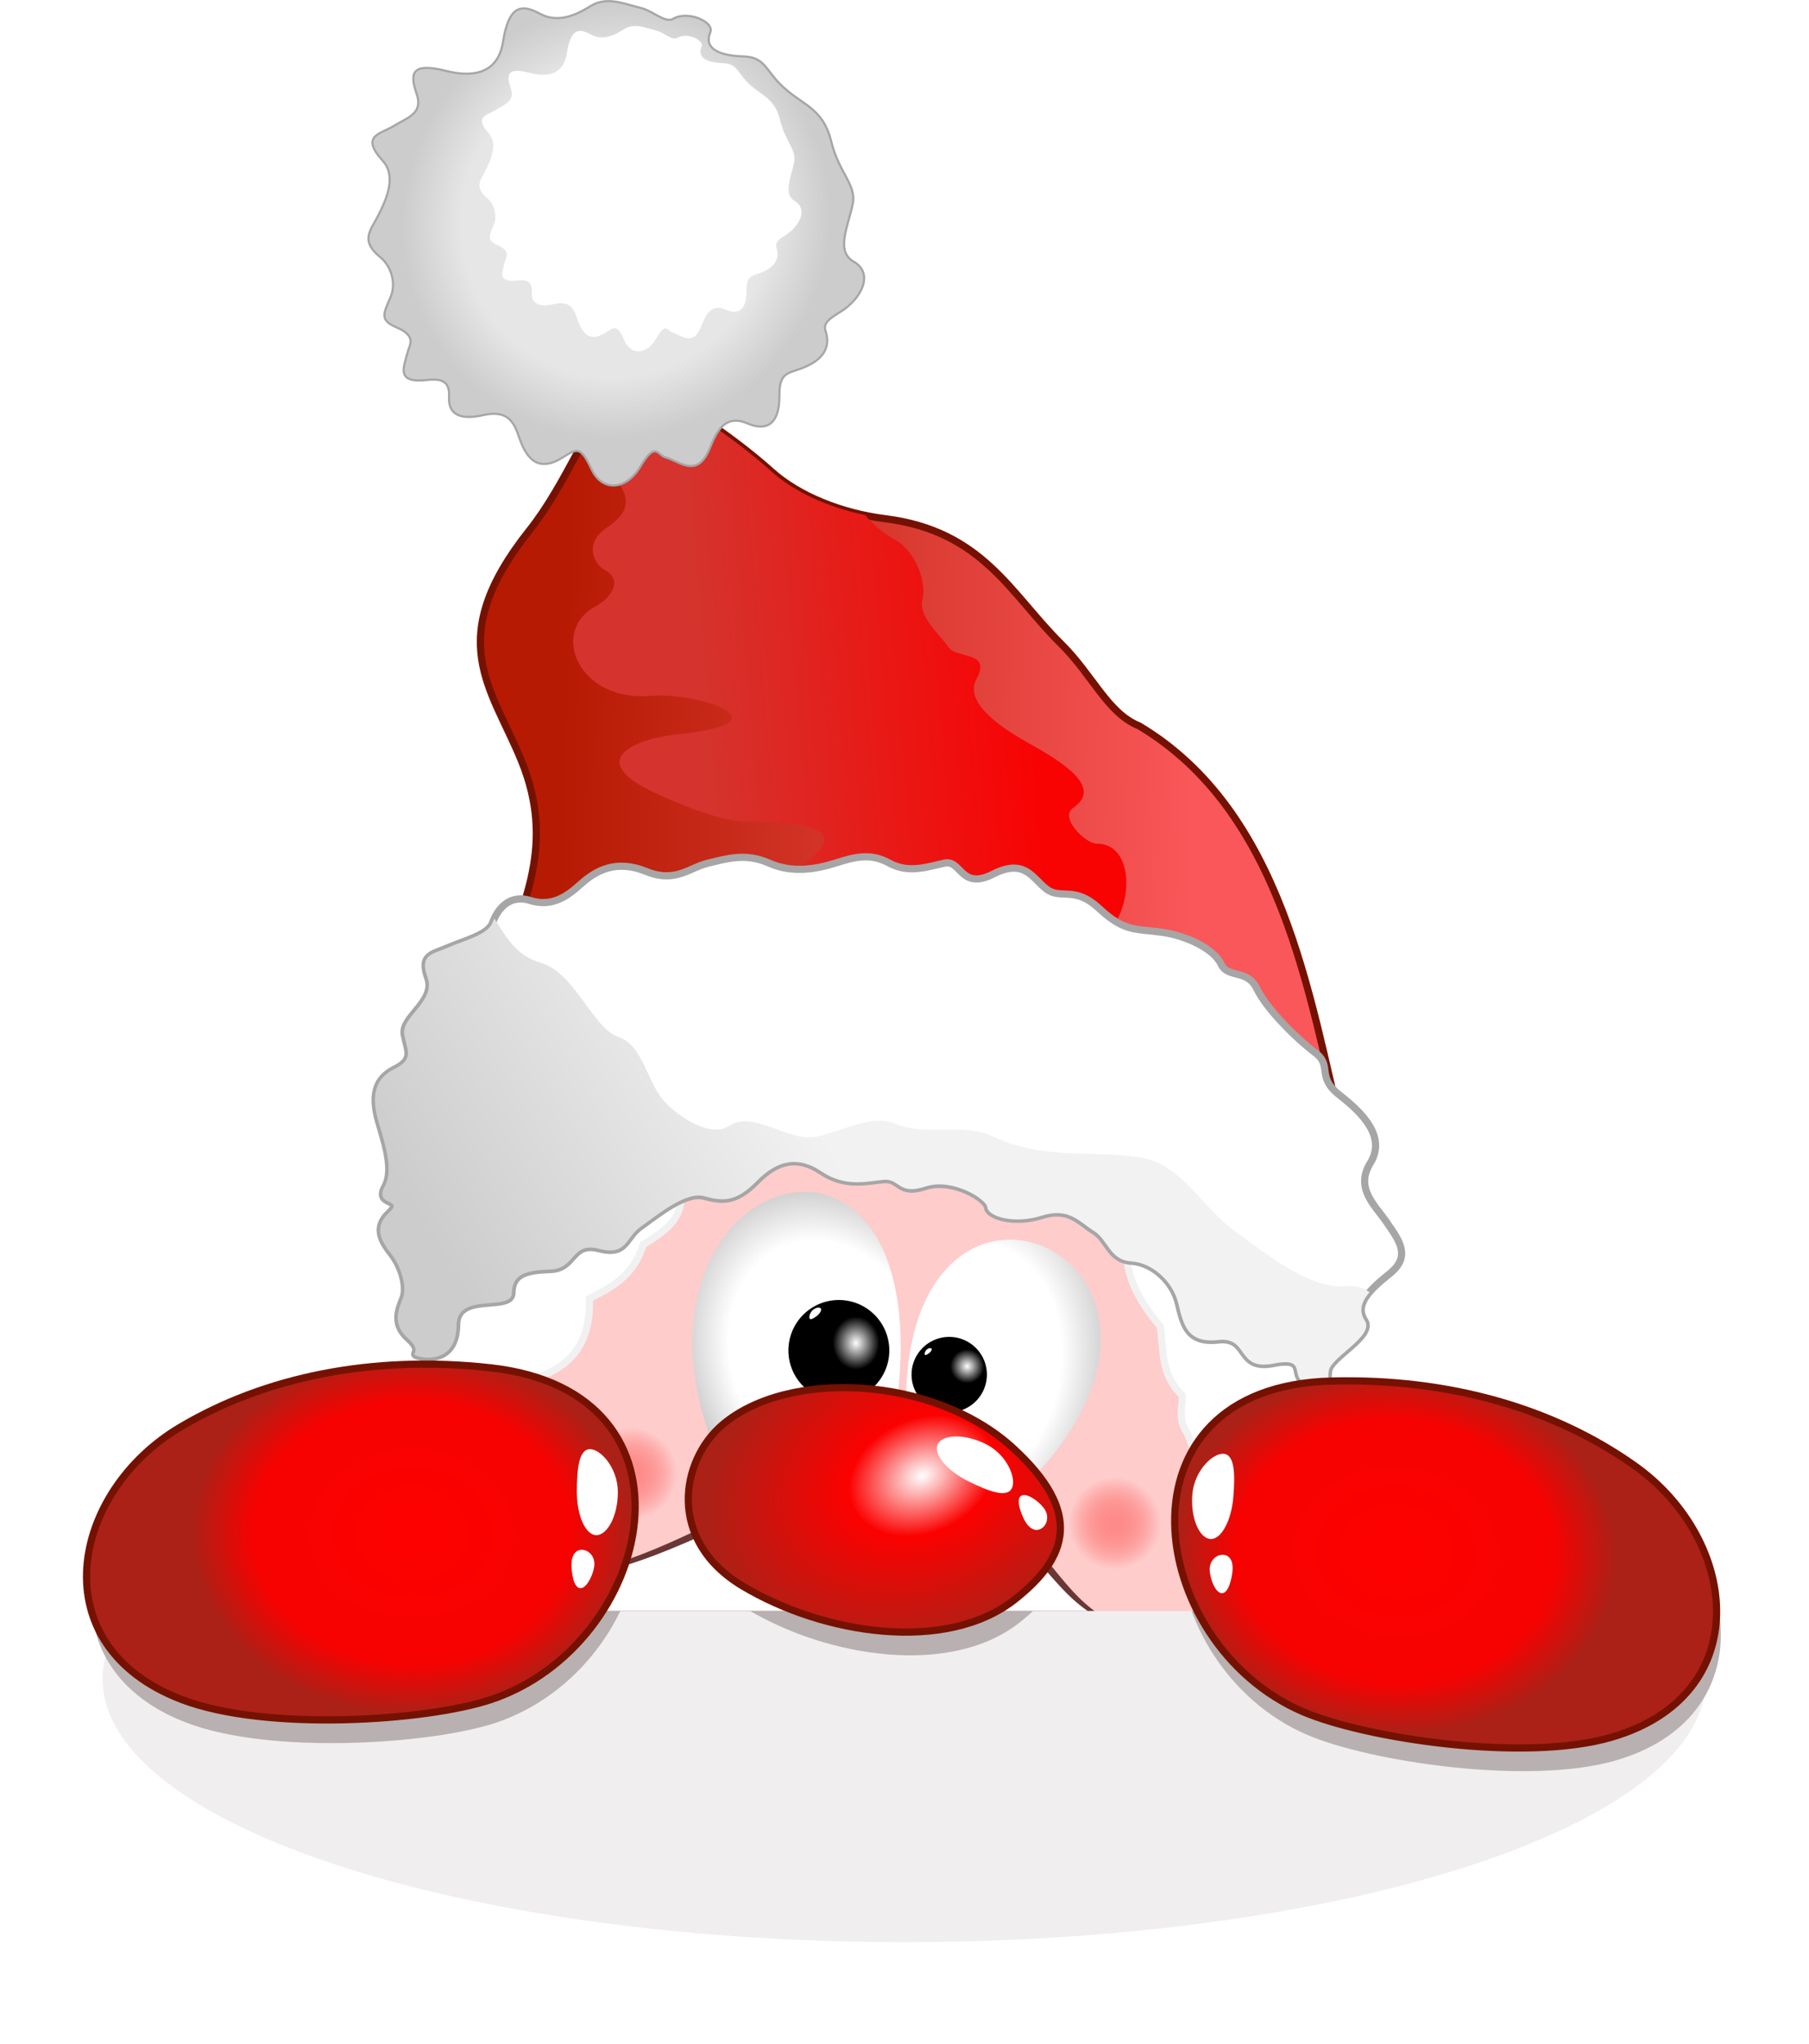 <?xml version="1.0" encoding="UTF-8" standalone="no"?>
<!-- Created with Inkscape (http://www.inkscape.org/) -->

<svg
   xmlns:dc="http://purl.org/dc/elements/1.1/"
   xmlns:cc="http://creativecommons.org/ns#"
   xmlns:rdf="http://www.w3.org/1999/02/22-rdf-syntax-ns#"
   xmlns:svg="http://www.w3.org/2000/svg"
   xmlns="http://www.w3.org/2000/svg"
   xmlns:xlink="http://www.w3.org/1999/xlink"
   xmlns:sodipodi="http://sodipodi.sourceforge.net/DTD/sodipodi-0.dtd"
   xmlns:inkscape="http://www.inkscape.org/namespaces/inkscape"
   id="svg2"
   version="1.1"
   inkscape:version="0.48.2 r9819"
   width="246.207"
   height="278.158"
   sodipodi:docname="cyberscooty-funny-santa.svg">
  <defs
     id="defs6">
    <linearGradient
       inkscape:collect="always"
       id="linearGradient4468">
      <stop
         style="stop-color:#fd8b89;stop-opacity:1"
         offset="0"
         id="stop4470" />
      <stop
         style="stop-color:#fb423f;stop-opacity:0"
         offset="1"
         id="stop4472" />
    </linearGradient>
    <linearGradient
       inkscape:collect="always"
       id="linearGradient4011">
      <stop
         style="stop-color:#cccccc;stop-opacity:1"
         offset="0"
         id="stop4013" />
      <stop
         style="stop-color:#f2f2f2;stop-opacity:1"
         offset="1"
         id="stop4015" />
    </linearGradient>
    <linearGradient
       inkscape:collect="always"
       id="linearGradient3971">
      <stop
         style="stop-color:#e4e6e4;stop-opacity:1"
         offset="0"
         id="stop3973" />
      <stop
         id="stop3979"
         offset="0.72"
         style="stop-color:#e6e6e6;stop-opacity:1" />
      <stop
         style="stop-color:#cccccc;stop-opacity:1"
         offset="1"
         id="stop3975" />
    </linearGradient>
    <linearGradient
       inkscape:collect="always"
       id="linearGradient3955">
      <stop
         style="stop-color:#d5332d;stop-opacity:1"
         offset="0"
         id="stop3957" />
      <stop
         style="stop-color:#f90202;stop-opacity:1"
         offset="1"
         id="stop3959" />
    </linearGradient>
    <linearGradient
       inkscape:collect="always"
       id="linearGradient3939">
      <stop
         style="stop-color:#b61a03;stop-opacity:1"
         offset="0"
         id="stop3941" />
      <stop
         style="stop-color:#f95759;stop-opacity:1"
         offset="1"
         id="stop3943" />
    </linearGradient>
    <linearGradient
       inkscape:collect="always"
       id="linearGradient3903">
      <stop
         style="stop-color:#ffffff;stop-opacity:1"
         offset="0"
         id="stop3905" />
      <stop
         id="stop3911"
         offset="0.452"
         style="stop-color:#000000;stop-opacity:1" />
      <stop
         style="stop-color:#000000;stop-opacity:1"
         offset="1"
         id="stop3907" />
    </linearGradient>
    <linearGradient
       inkscape:collect="always"
       id="linearGradient3885">
      <stop
         style="stop-color:#ffffff;stop-opacity:1"
         offset="0"
         id="stop3887" />
      <stop
         id="stop3893"
         offset="0.579"
         style="stop-color:#ffffff;stop-opacity:1" />
      <stop
         style="stop-color:#aeaeae;stop-opacity:1"
         offset="1"
         id="stop3889" />
    </linearGradient>
    <linearGradient
       inkscape:collect="always"
       id="linearGradient3873">
      <stop
         style="stop-color:#ffffff;stop-opacity:1"
         offset="0"
         id="stop3875" />
      <stop
         id="stop3883"
         offset="0.341"
         style="stop-color:#fb0100;stop-opacity:1" />
      <stop
         style="stop-color:#ab2117;stop-opacity:1"
         offset="1"
         id="stop3877" />
    </linearGradient>
    <linearGradient
       inkscape:collect="always"
       id="linearGradient3803">
      <stop
         style="stop-color:#fd0100;stop-opacity:1"
         offset="0"
         id="stop3805" />
      <stop
         id="stop3819"
         offset="0.724"
         style="stop-color:#f60201;stop-opacity:1" />
      <stop
         style="stop-color:#ab2117;stop-opacity:1"
         offset="1"
         id="stop3807" />
    </linearGradient>
    <filter
       inkscape:collect="always"
       id="filter3849"
       x="-0.13"
       width="1.26"
       y="-0.062"
       height="1.124"
       color-interpolation-filters="sRGB">
      <feGaussianBlur
         inkscape:collect="always"
         stdDeviation="0.309"
         id="feGaussianBlur3851" />
    </filter>
    <filter
       inkscape:collect="always"
       id="filter3997"
       color-interpolation-filters="sRGB">
      <feGaussianBlur
         inkscape:collect="always"
         stdDeviation="1.126"
         id="feGaussianBlur3999" />
    </filter>
    <filter
       inkscape:collect="always"
       id="filter4090"
       x="-0.064"
       width="1.128"
       y="-0.193"
       height="1.386"
       color-interpolation-filters="sRGB">
      <feGaussianBlur
         inkscape:collect="always"
         stdDeviation="5.881"
         id="feGaussianBlur4092" />
    </filter>
    <filter
       inkscape:collect="always"
       id="filter4114"
       color-interpolation-filters="sRGB">
      <feGaussianBlur
         inkscape:collect="always"
         stdDeviation="0.643"
         id="feGaussianBlur4116" />
    </filter>
    <filter
       inkscape:collect="always"
       id="filter4126"
       color-interpolation-filters="sRGB">
      <feGaussianBlur
         inkscape:collect="always"
         stdDeviation="0.944"
         id="feGaussianBlur4128" />
    </filter>
    <filter
       inkscape:collect="always"
       id="filter4138"
       color-interpolation-filters="sRGB">
      <feGaussianBlur
         inkscape:collect="always"
         stdDeviation="0.948"
         id="feGaussianBlur4140" />
    </filter>
    <radialGradient
       inkscape:collect="always"
       xlink:href="#linearGradient3903"
       id="radialGradient4176"
       gradientUnits="userSpaceOnUse"
       gradientTransform="matrix(1.027,-0.024,0.027,1.164,-8.827,-32.367)"
       cx="109.712"
       cy="213.394"
       fx="109.712"
       fy="213.394"
       r="6.393" />
    <radialGradient
       inkscape:collect="always"
       xlink:href="#linearGradient3903"
       id="radialGradient4178"
       gradientUnits="userSpaceOnUse"
       cx="110.479"
       cy="212.922"
       fx="110.479"
       fy="212.922"
       r="6.393" />
    <radialGradient
       inkscape:collect="always"
       xlink:href="#linearGradient3803"
       id="radialGradient4193"
       gradientUnits="userSpaceOnUse"
       gradientTransform="matrix(-0.789,-0.061,-0.05,0.651,-44.781,293.997)"
       cx="48.386"
       cy="240.597"
       fx="48.386"
       fy="240.597"
       r="38.66" />
    <linearGradient
       inkscape:collect="always"
       xlink:href="#linearGradient4011"
       id="linearGradient4196"
       gradientUnits="userSpaceOnUse"
       gradientTransform="translate(-280.256,203.684)"
       x1="51.964"
       y1="201.918"
       x2="98.265"
       y2="173.847" />
    <radialGradient
       inkscape:collect="always"
       xlink:href="#linearGradient3971"
       id="radialGradient4200"
       gradientUnits="userSpaceOnUse"
       gradientTransform="matrix(-0.435,0.764,-0.742,-0.423,-124.297,233.325)"
       cx="73.569"
       cy="63.545"
       fx="73.569"
       fy="63.545"
       r="34.628" />
    <radialGradient
       inkscape:collect="always"
       xlink:href="#linearGradient3803"
       id="radialGradient4205"
       gradientUnits="userSpaceOnUse"
       gradientTransform="matrix(0.791,0.005,-0.004,0.653,-269.162,287.668)"
       cx="48.386"
       cy="240.597"
       fx="48.386"
       fy="240.597"
       r="38.66" />
    <radialGradient
       inkscape:collect="always"
       xlink:href="#linearGradient3873"
       id="radialGradient4208"
       gradientUnits="userSpaceOnUse"
       gradientTransform="matrix(-1.075,0.478,-0.359,-0.808,50.26,567.17)"
       cx="119.243"
       cy="231.23"
       fx="119.243"
       fy="231.23"
       r="26.383" />
    <radialGradient
       inkscape:collect="always"
       xlink:href="#linearGradient3885"
       id="radialGradient4214"
       gradientUnits="userSpaceOnUse"
       gradientTransform="matrix(1.661,0.521,-0.672,2.142,-215.392,-110.243)"
       cx="124.099"
       cy="218.636"
       fx="124.099"
       fy="218.636"
       r="14.045" />
    <radialGradient
       inkscape:collect="always"
       xlink:href="#linearGradient3885"
       id="radialGradient4217"
       gradientUnits="userSpaceOnUse"
       gradientTransform="matrix(1.446,-0.611,0.769,1.82,-494.36,92.324)"
       cx="106.688"
       cy="216.55"
       fx="106.688"
       fy="216.55"
       r="14.981" />
    <linearGradient
       inkscape:collect="always"
       xlink:href="#linearGradient3955"
       id="linearGradient4221"
       gradientUnits="userSpaceOnUse"
       gradientTransform="translate(-280.256,203.684)"
       x1="89.535"
       y1="130.489"
       x2="135.564"
       y2="126.644" />
    <linearGradient
       inkscape:collect="always"
       xlink:href="#linearGradient3939"
       id="linearGradient4227"
       gradientUnits="userSpaceOnUse"
       gradientTransform="translate(-280.256,203.684)"
       x1="68.938"
       y1="139.97"
       x2="157.178"
       y2="142.277" />
    <filter
       inkscape:collect="always"
       id="filter4240"
       x="-0.112"
       width="1.224"
       y="-0.067"
       height="1.134"
       color-interpolation-filters="sRGB">
      <feGaussianBlur
         inkscape:collect="always"
         stdDeviation="0.149"
         id="feGaussianBlur4242" />
    </filter>
    <filter
       inkscape:collect="always"
       id="filter4256"
       x="-0.112"
       width="1.224"
       y="-0.067"
       height="1.134"
       color-interpolation-filters="sRGB">
      <feGaussianBlur
         inkscape:collect="always"
         stdDeviation="0.149"
         id="feGaussianBlur4258" />
    </filter>
    <filter
       inkscape:collect="always"
       id="filter4420"
       x="-0.176"
       width="1.351"
       y="-0.236"
       height="1.473"
       color-interpolation-filters="sRGB">
      <feGaussianBlur
         inkscape:collect="always"
         stdDeviation="0.777"
         id="feGaussianBlur4422" />
    </filter>
    <filter
       inkscape:collect="always"
       id="filter4444"
       x="-0.428"
       width="1.856"
       y="-0.349"
       height="1.699"
       color-interpolation-filters="sRGB">
      <feGaussianBlur
         inkscape:collect="always"
         stdDeviation="0.706"
         id="feGaussianBlur4446" />
    </filter>
    <filter
       inkscape:collect="always"
       id="filter4456"
       x="-0.317"
       width="1.635"
       y="-0.308"
       height="1.617"
       color-interpolation-filters="sRGB">
      <feGaussianBlur
         inkscape:collect="always"
         stdDeviation="1.24"
         id="feGaussianBlur4458" />
    </filter>
    <filter
       inkscape:collect="always"
       id="filter4460"
       x="-0.152"
       width="1.304"
       y="-0.147"
       height="1.295"
       color-interpolation-filters="sRGB">
      <feGaussianBlur
         inkscape:collect="always"
         stdDeviation="0.593"
         id="feGaussianBlur4462" />
    </filter>
    <radialGradient
       inkscape:collect="always"
       xlink:href="#linearGradient4468"
       id="radialGradient4474"
       cx="-201.075"
       cy="431.181"
       fx="-201.075"
       fy="431.181"
       r="5.234"
       gradientUnits="userSpaceOnUse" />
    <radialGradient
       inkscape:collect="always"
       xlink:href="#linearGradient4468"
       id="radialGradient4478"
       gradientUnits="userSpaceOnUse"
       cx="-201.075"
       cy="431.181"
       fx="-201.075"
       fy="431.181"
       r="5.234" />
    <radialGradient
       inkscape:collect="always"
       xlink:href="#linearGradient3803"
       id="radialGradient4521"
       gradientUnits="userSpaceOnUse"
       gradientTransform="matrix(-0.772,-0.06,-0.049,0.637,239.114,60.767)"
       cx="48.386"
       cy="240.597"
       fx="48.386"
       fy="240.597"
       r="38.66" />
    <linearGradient
       inkscape:collect="always"
       xlink:href="#linearGradient4011"
       id="linearGradient4524"
       gradientUnits="userSpaceOnUse"
       gradientTransform="matrix(0.978,0,0,0.978,8.735,-27.591)"
       x1="51.964"
       y1="201.918"
       x2="98.265"
       y2="173.847" />
    <radialGradient
       inkscape:collect="always"
       xlink:href="#linearGradient3971"
       id="radialGradient4528"
       gradientUnits="userSpaceOnUse"
       gradientTransform="matrix(-0.426,0.747,-0.726,-0.414,161.319,1.408)"
       cx="73.569"
       cy="63.545"
       fx="73.569"
       fy="63.545"
       r="34.628" />
    <radialGradient
       inkscape:collect="always"
       xlink:href="#linearGradient3803"
       id="radialGradient4533"
       gradientUnits="userSpaceOnUse"
       gradientTransform="matrix(0.774,0.005,-0.004,0.639,19.589,54.575)"
       cx="48.386"
       cy="240.597"
       fx="48.386"
       fy="240.597"
       r="38.66" />
    <radialGradient
       inkscape:collect="always"
       xlink:href="#linearGradient3873"
       id="radialGradient4537"
       gradientUnits="userSpaceOnUse"
       gradientTransform="matrix(-1.052,0.467,-0.351,-0.791,332.098,328.029)"
       cx="119.243"
       cy="231.23"
       fx="119.243"
       fy="231.23"
       r="26.383" />
    <radialGradient
       inkscape:collect="always"
       xlink:href="#linearGradient3885"
       id="radialGradient4543"
       gradientUnits="userSpaceOnUse"
       gradientTransform="matrix(1.625,0.51,-0.657,2.095,72.195,-334.725)"
       cx="124.099"
       cy="218.636"
       fx="124.099"
       fy="218.636"
       r="14.045" />
    <radialGradient
       inkscape:collect="always"
       xlink:href="#linearGradient3885"
       id="radialGradient4546"
       gradientUnits="userSpaceOnUse"
       gradientTransform="matrix(1.415,-0.598,0.752,1.78,-200.736,-136.542)"
       cx="106.688"
       cy="216.55"
       fx="106.688"
       fy="216.55"
       r="14.981" />
    <linearGradient
       inkscape:collect="always"
       xlink:href="#linearGradient3955"
       id="linearGradient4550"
       gradientUnits="userSpaceOnUse"
       gradientTransform="matrix(0.978,0,0,0.978,8.735,-27.591)"
       x1="89.535"
       y1="130.489"
       x2="135.564"
       y2="126.644" />
    <linearGradient
       inkscape:collect="always"
       xlink:href="#linearGradient3939"
       id="linearGradient4557"
       gradientUnits="userSpaceOnUse"
       gradientTransform="matrix(0.978,0,0,0.978,8.735,-27.591)"
       x1="68.938"
       y1="139.97"
       x2="157.178"
       y2="142.277" />
  </defs>
  <sodipodi:namedview
     pagecolor="#ffffff"
     bordercolor="#666666"
     borderopacity="1"
     objecttolerance="10"
     gridtolerance="10"
     guidetolerance="10"
     inkscape:pageopacity="0"
     inkscape:pageshadow="2"
     inkscape:window-width="1680"
     inkscape:window-height="966"
     id="namedview4"
     showgrid="false"
     inkscape:zoom="1.3002755"
     inkscape:cx="171.27547"
     inkscape:cy="85.461516"
     inkscape:window-x="-8"
     inkscape:window-y="-8"
     inkscape:window-maximized="1"
     inkscape:current-layer="svg2"
     fit-margin-top="0"
     fit-margin-left="0"
     fit-margin-right="0"
     fit-margin-bottom="0" />
  <path
     sodipodi:type="arc"
     style="color:#000000;fill:#f0eeef;fill-opacity:1;fill-rule:nonzero;stroke:none;stroke-width:0.3;marker:none;visibility:visible;display:inline;overflow:visible;filter:url(#filter4090);enable-background:accumulate"
     id="path4052"
     sodipodi:cx="539.88562"
     sodipodi:cy="522.58154"
     sodipodi:rx="109.97669"
     sodipodi:ry="36.53072"
     d="m 649.862,522.582 a 109.977,36.531 0 1 1 -219.953,0 109.977,36.531 0 1 1 219.953,0 z"
     transform="matrix(0.992,0,0,0.978,-412.486,-282.663)" />
  <path
     sodipodi:nodetypes="sssss"
     inkscape:connector-curvature="0"
     id="path4034"
     d="m -220.467,425.499 c 30.77,3.354 22.788,38.566 0.192,46.144 -8.924,2.993 -31.287,4.508 -43.068,0 -19.666,-7.525 -15.436,-28.839 -0.192,-37.877 11.807,-7 26.707,-10.051 43.068,-8.267 z"
     style="fill:#b9b0b1;fill-opacity:1;stroke:none;filter:url(#filter4126)"
     transform="matrix(0.978,0,0,0.978,282.926,-226.868)" />
  <path
     style="fill:#b9b0b1;fill-opacity:1;stroke:none;filter:url(#filter4138)"
     d="m -103.369,427.351 c -30.942,0.778 -25.923,36.533 -4.037,45.968 8.643,3.726 30.802,7.099 42.918,3.589 20.225,-5.86 17.786,-27.452 3.348,-37.729 -11.183,-7.959 -25.777,-12.241 -42.229,-11.828 z"
     id="path4036"
     inkscape:connector-curvature="0"
     sodipodi:nodetypes="sssss"
     transform="matrix(0.978,0,0,0.978,282.926,-226.868)" />
  <path
     style="fill:url(#linearGradient4557);fill-opacity:1;stroke:#751100;stroke-width:0.978px;stroke-linecap:butt;stroke-linejoin:miter;stroke-opacity:1"
     d="m 68.324,131.761 c 2.819,-8.831 7.308,-16.747 2.66,-28.198 -4.064,-10.014 -10.759,-16.523 1.064,-31.391 5.032,-6.327 7.921,-14.64 13.46,-21.876 6.628,4.433 13.46,8.453 19.527,13.895 3.665,3.288 9.503,5.644 15.429,6.385 13.286,1.661 17.046,10.207 23.942,17.025 4.347,4.298 6.328,9.442 10.641,11.173 19.553,11.685 23.125,36.869 27.666,55.333 z"
     id="path2987"
     inkscape:connector-curvature="0"
     sodipodi:nodetypes="csscsssccc" />
  <path
     sodipodi:nodetypes="sssss"
     inkscape:connector-curvature="0"
     id="path4032"
     d="m -188.166,433.478 c -5.719,4.905 -7.755,16.036 2.884,22.399 11.172,6.682 28.282,9.405 37.877,1.827 7.468,-5.898 9.377,-12.131 -0.192,-20.957 -11.001,-10.146 -31.41,-11.123 -40.568,-3.269 z"
     style="fill:#b9b0b1;fill-opacity:1;stroke:none;filter:url(#filter4114)"
     transform="matrix(0.978,0,0,0.978,282.926,-226.868)" />
  <path
     style="fill:#fecccb;fill-opacity:1;stroke:none"
     d="m 59.335,186.474 0,-13.167 26.523,-25.206 43.453,1.317 44.957,14.108 5.643,25.394 -4.138,30.285 -107.22,0 z"
     id="path2991"
     inkscape:connector-curvature="0" />
  <path
     id="path4464"
     d="m 96.86,207.244 c -10.428,5.027 -19.445,8.973 -30.49,6.075 l 1.528,5.873 81.058,0 c -2.906,-2.131 -4.935,-5.075 -7.763,-8.458 l -44.333,-3.491 z"
     style="fill:#693736;fill-opacity:1;stroke:none"
     inkscape:connector-curvature="0" />
  <path
     style="fill:#ffffff;stroke:#f1f1f1;stroke-width:0.978;stroke-opacity:1"
     d="m 73.631,187.226 c 4.551,-1.651 6.798,-5.121 6.584,-10.534 2.908,-1.521 5.89,-2.893 7.336,-7.336 2.71,-1.686 5.316,-3.424 5.079,-6.584 l 16.177,-10.91 41.383,5.831 3.198,13.544 c 0.203,2.717 1.554,5.748 4.515,9.217 0.534,3.178 -0.066,6.459 3.01,9.405 0.029,1.719 -0.65,3.319 0.752,5.267 1.546,4.529 3.408,7.003 5.455,8.277 l 0.188,10.346 13.167,-17.118 -2.916,-25.582 -7.242,-30.285 -93.489,-2.633 -18.623,43.829 1.505,11.474 z"
     id="path3921"
     inkscape:connector-curvature="0"
     sodipodi:nodetypes="ccccccccccccccccccc" />
  <path
     style="fill:url(#linearGradient4550);fill-opacity:1;stroke:none"
     d="m 85.505,50.311 c -2.477,3.236 -4.391,6.666 -6.237,10.059 3.09,3.808 9.422,7.438 3.394,11.373 -3.163,2.065 -1.94,4.922 -0.367,5.809 2.82,1.59 0.374,4.106 -1.131,4.892 -6.471,3.376 -2.5,13.166 7.521,12.229 5.86,-0.548 19.335,3.632 3.394,5.259 -5.063,0.517 -12.89,3.299 -3.027,7.919 4.592,2.151 9.627,3.941 12.413,3.944 22.235,0.027 3.114,7.655 2.262,10.334 -2.918,9.175 19.238,1.092 28.77,2.446 5.698,0.809 11.913,6.199 16.938,3.394 4.796,-2.678 5.541,-13.203 -0.183,-13.177 -1.527,0.007 -5.109,-3.553 -3.21,-4.861 3.493,-2.407 0.355,-5.271 -5.809,-8.683 -3.351,-1.854 -9.18,-5.479 -7.338,-8.836 2.113,-3.849 -2.658,-2.75 -3.761,-4.311 -1.441,-2.039 -4.186,-4.182 -3.577,-6.604 0.527,-2.097 -0.776,-6.362 -3.761,-8.071 -1.812,-1.038 -3.063,-2.169 -4.036,-3.333 -4.953,-1.033 -9.615,-3.117 -12.719,-5.901 C 98.975,58.749 92.133,54.744 85.505,50.311 z"
     id="path3021"
     inkscape:connector-curvature="0" />
  <path
     style="fill:#ffffff;stroke:#a6a6a6;stroke-width:0.978px;stroke-linecap:butt;stroke-linejoin:miter;stroke-opacity:1"
     d="m 57.078,184.592 c -1.665,-0.391 0.69,-0.504 -1.505,-2.445 -2.194,-1.941 -1.375,-3.9 -0.752,-5.455 0.622,-1.555 -0.162,-4.289 -1.505,-6.019 -1.343,-1.731 -2.565,-3.601 -0.376,-5.643 2.189,-2.042 -2.073,-0.825 -0.564,-3.574 1.508,-2.749 -0.632,-7.478 -1.129,-9.97 -0.497,-2.492 -0.192,-4.692 2.445,-6.019 2.637,-1.328 1.786,-2.344 1.317,-4.703 -0.469,-2.359 4.344,-4.529 3.198,-7.712 -1.146,-3.183 0.607,-3.172 2.822,-4.138 2.214,-0.967 5.404,-1.701 6.019,-3.386 0.615,-1.684 2.166,-3.912 5.079,-3.01 2.913,0.902 4.911,-0.41 6.96,-2.257 2.049,-1.847 4.807,-3.329 8.841,-1.693 4.034,1.636 5.895,-0.528 8.465,-1.129 2.57,-0.601 5.077,-1.42 8.277,0 3.2,1.42 6.479,0.799 9.029,0 2.55,-0.799 4.698,-1.454 7.336,0 2.638,1.454 5.243,0.488 7.524,0 2.281,-0.488 2.192,3.735 6.584,1.505 4.392,-2.23 5.394,0.639 7.336,2.069 1.942,1.43 3.743,-0.544 7.148,2.633 3.405,3.178 4.972,2.71 8.465,3.198 3.492,0.488 7.111,2.28 8.089,4.326 0.978,2.047 3.533,0.59 4.891,3.386 1.358,2.796 5.441,6.812 7.9,8.653 2.459,1.841 0.076,3.256 3.386,5.831 3.31,2.575 6.274,5.759 4.138,9.217 -2.135,3.458 0.701,5.783 2.257,8.089 1.557,2.306 3.423,4.527 0.376,6.96 -3.047,2.433 -4.741,4.319 -3.386,6.396 1.355,2.077 -4.6,4.919 -4.891,6.772 -0.291,1.852 0.5,2.561 -2.633,1.881 -3.133,-0.68 0.201,-3.814 -4.891,-2.822 -5.092,0.992 -3.236,-3.667 -7.524,-3.198 -4.289,0.469 -4.739,-2.2 -5.455,-5.079 -0.716,-2.879 -3.454,-5.452 -6.396,-5.643 -2.941,-0.191 -3.102,-2.932 -5.079,-4.138 -1.977,-1.207 -3.345,-3.266 -7.148,-2.069 -3.803,1.196 -7.236,0.043 -7.336,-1.129 -0.1,-1.172 -4.783,-4.038 -8.465,-2.822 -3.681,1.216 -3.408,-1.143 -5.643,-0.941 -2.235,0.202 -5.242,1.044 -8.465,-1.129 -3.223,-2.173 -6.031,-1.547 -8.841,1.317 -2.81,2.864 -4.602,2.772 -7.148,2.069 -2.546,-0.703 -6.536,2.647 -8.653,4.138 -2.117,1.492 -1.835,4 -5.643,3.01 -3.808,-0.99 -3.205,2.708 -6.584,2.822 -3.378,0.114 -5.217,0.603 -5.267,3.198 -0.05,2.595 -7.471,-0.234 -7.524,4.326 -0.053,4.561 -3.414,4.718 -5.079,4.326 z"
     id="path2993"
     inkscape:connector-curvature="0"
     sodipodi:nodetypes="zzzzzzzzzzzzzzzzzzzzzzzzzzzzzzzzzzzzzzzzzzzzzzzzzzzz" />
  <path
     style="fill:url(#radialGradient4546);fill-opacity:1;stroke:none"
     d="m 121.975,191.552 -25.206,4.326 C 83.327,158.9 128.248,145.364 121.975,191.552 z"
     id="path2995"
     inkscape:connector-curvature="0"
     sodipodi:nodetypes="ccc" />
  <path
     style="fill:url(#radialGradient4543);fill-opacity:1;stroke:none"
     d="m 123.291,190.706 c 0.32,-39.329 44.748,-19.688 17.87,9.782 z"
     id="path2997"
     inkscape:connector-curvature="0"
     sodipodi:nodetypes="ccc" />
  <path
     sodipodi:type="arc"
     style="color:#000000;fill:url(#radialGradient4176);fill-opacity:1;stroke:none;stroke-width:8.8;marker:none;visibility:visible;display:inline;overflow:visible;enable-background:accumulate"
     id="path2999"
     sodipodi:cx="107.42916"
     sodipodi:cy="214.32957"
     sodipodi:rx="6.3928761"
     sodipodi:ry="6.3928761"
     d="m 113.822,214.33 a 6.393,6.393 0 1 1 -12.786,0 6.393,6.393 0 1 1 12.786,0 z"
     transform="matrix(1.074,0,0,1.074,-1.209,-46.441)" />
  <path
     transform="matrix(0.802,0,0,0.802,43.032,15.139)"
     d="m 113.822,214.33 a 6.393,6.393 0 1 1 -12.786,0 6.393,6.393 0 1 1 12.786,0 z"
     sodipodi:ry="6.3928761"
     sodipodi:rx="6.3928761"
     sodipodi:cy="214.32957"
     sodipodi:cx="107.42916"
     id="path3001"
     style="color:#000000;fill:url(#radialGradient4178);fill-opacity:1;stroke:none;stroke-width:8.8;marker:none;visibility:visible;display:inline;overflow:visible;enable-background:accumulate"
     sodipodi:type="arc" />
  <path
     inkscape:connector-curvature="0"
     style="fill:#ffffff;stroke:none"
     d="m 96.946,208.308 c -10.227,4.58 -19.069,8.173 -29.901,5.534 l 1.498,5.35 79.492,0 c -2.85,-1.941 -4.84,-4.623 -7.613,-7.705 l -43.476,-3.18 z"
     id="path4019" />
  <path
     style="fill:url(#radialGradient4537);fill-opacity:1;stroke:#751100;stroke-width:0.978px;stroke-linecap:butt;stroke-linejoin:miter;stroke-opacity:1"
     d="m 98.273,193.904 c -5.595,4.799 -7.587,15.689 2.822,21.914 10.93,6.537 27.67,9.201 37.057,1.787 7.306,-5.771 9.174,-11.869 -0.188,-20.504 -10.763,-9.926 -30.73,-10.883 -39.69,-3.198 z"
     id="path3003"
     inkscape:connector-curvature="0"
     sodipodi:nodetypes="sssss" />
  <path
     sodipodi:type="arc"
     style="color:#000000;fill:url(#radialGradient4474);fill-opacity:1;fill-rule:nonzero;stroke:none;stroke-width:0.3;marker:none;visibility:visible;display:inline;overflow:visible;enable-background:accumulate"
     id="path4466"
     sodipodi:cx="-201.07487"
     sodipodi:cy="431.18057"
     sodipodi:rx="5.2342005"
     sodipodi:ry="5.2342005"
     d="m -195.841,431.181 a 5.234,5.234 0 1 1 -10.468,0 5.234,5.234 0 1 1 10.468,0 z"
     transform="matrix(1.194,0,0,1.194,325.953,-314.32)" />
  <path
     style="fill:url(#radialGradient4533);fill-opacity:1;stroke:#751100;stroke-width:0.978px;stroke-linecap:butt;stroke-linejoin:miter;stroke-opacity:1"
     d="m 66.671,186.097 c 30.104,3.282 22.295,37.731 0.188,45.145 -8.731,2.928 -30.609,4.41 -42.136,0 -19.241,-7.362 -15.102,-28.215 -0.188,-37.057 11.551,-6.848 26.129,-9.833 42.136,-8.089 z"
     id="path3005"
     inkscape:connector-curvature="0"
     sodipodi:nodetypes="sssss" />
  <path
     style="color:#000000;fill:#ffffff;fill-opacity:1;fill-rule:nonzero;stroke:none;stroke-width:8.8;marker:none;visibility:visible;display:inline;overflow:visible;filter:url(#filter3849);enable-background:accumulate"
     d="m -203.307,439.568 c 0,3.341 -1.489,5.982 -2.991,5.982 -1.502,0 -2.719,-2.709 -2.719,-6.05 0,-3.341 0.334,-5.914 1.835,-5.914 1.502,0 3.875,2.641 3.875,5.982 z"
     id="path3007"
     inkscape:connector-curvature="0"
     sodipodi:nodetypes="sssss"
     transform="matrix(0.978,0,0,0.978,282.926,-226.868)" />
  <path
     style="color:#000000;fill:#ffffff;fill-opacity:1;fill-rule:nonzero;stroke:none;stroke-width:8.8;marker:none;visibility:visible;display:inline;overflow:visible;filter:url(#filter4256);enable-background:accumulate"
     d="m -206.57,449.561 c 0,1.089 -0.964,3.369 -1.94,3.369 -0.976,0 -1.255,-2.212 -1.255,-3.301 0,-1.089 0.451,-2.039 1.428,-2.039 0.976,0 1.767,0.883 1.767,1.971 z"
     id="path3009"
     inkscape:connector-curvature="0"
     sodipodi:nodetypes="sssss"
     transform="matrix(0.978,0,0,0.978,282.926,-226.868)" />
  <path
     style="fill:url(#radialGradient4528);fill-opacity:1;stroke:#a6a6a6;stroke-width:0.294;stroke-linecap:butt;stroke-linejoin:miter;stroke-miterlimit:4;stroke-opacity:1;stroke-dasharray:none"
     d="m 76.453,62.323 c -3.566,2.167 -4.993,-0.442 -5.831,-2.916 -0.693,-2.045 -1.572,-3.666 -4.891,-2.916 -2.281,0.516 -4.709,0.408 -4.609,-2.351 0.057,-1.556 -0.226,-2.76 -2.916,-2.445 -4.378,0.512 -3.277,-1.671 -2.728,-3.762 0.275,-1.047 1.267,-2.193 -1.505,-3.386 -2.247,-0.967 -1.867,-1.738 -0.846,-4.044 0.893,-2.017 0.02,-4.368 -1.317,-5.455 -2.846,-2.316 -1.396,-3.648 -0.376,-5.643 1.186,-2.321 2.564,-5.417 0.658,-7.524 -3.146,-3.48 -0.278,-3.626 1.599,-4.797 1.742,-1.087 3.943,-1.618 3.01,-4.326 -0.945,-2.746 -0.762,-4.317 4.044,-3.104 3.806,0.96 7.046,0.245 7.712,-3.95 0.744,-4.681 2.286,-5.327 4.985,-3.856 2.392,1.303 4.749,0.339 6.96,-1.035 2.195,-1.364 4.588,-0.272 6.866,0.282 1.562,0.38 3.296,2.105 4.357,1.462 1.946,-1.178 5.639,0.413 5.048,1.83 -0.809,1.94 0.619,3.169 4.515,3.292 2.786,0.088 2.97,1.687 4.891,3.668 2.883,2.974 5.864,3.078 7.054,7.9 1.085,4.397 3.49,5.895 2.916,8.559 -0.683,3.168 -2.314,6.382 0.131,7.788 2.595,1.492 1.326,4.533 -1.166,6.414 -1.081,0.816 -3.128,1.616 -2.677,2.947 0.659,1.944 0.236,4.106 -4,5.424 -1.542,0.48 -2.277,0.913 -2.257,3.386 0.035,4.395 -2.121,4.8 -4.326,3.856 -2.505,-1.072 -3.876,0.129 -5.079,3.198 -1.733,4.423 -4.057,1.972 -6.113,1.411 -1.067,-0.291 -1.305,-2.266 -3.386,1.223 -2.02,3.386 -5.268,3.424 -6.678,0.376 -1.556,-3.363 -2.091,-2.692 -4.044,-1.505 z"
     id="path2989"
     inkscape:connector-curvature="0"
     sodipodi:nodetypes="sssssssssssssssssssssssssssssssssss" />
  <path
     sodipodi:nodetypes="sssssssssssssssssssssssssssssssssss"
     inkscape:connector-curvature="0"
     id="path3026"
     d="m -205.098,278.294 c -2.369,1.488 -3.317,-0.303 -3.874,-2.003 -0.461,-1.404 -1.045,-2.518 -3.249,-2.003 -1.516,0.354 -3.129,0.281 -3.062,-1.615 0.038,-1.069 -0.15,-1.896 -1.937,-1.68 -2.909,0.352 -2.178,-1.148 -1.812,-2.584 0.183,-0.719 0.841,-1.506 -1,-2.326 -1.493,-0.664 -1.241,-1.193 -0.562,-2.778 0.593,-1.386 0.013,-3 -0.875,-3.747 -1.891,-1.59 -0.928,-2.506 -0.25,-3.876 0.788,-1.594 1.703,-3.721 0.437,-5.168 -2.09,-2.39 -0.184,-2.49 1.062,-3.295 1.157,-0.747 2.619,-1.111 2,-2.972 -0.628,-1.886 -0.506,-2.965 2.687,-2.132 2.529,0.66 4.681,0.169 5.124,-2.713 0.494,-3.216 1.519,-3.659 3.312,-2.649 1.589,0.895 3.155,0.233 4.624,-0.711 1.459,-0.937 3.048,-0.187 4.562,0.194 1.038,0.261 2.19,1.446 2.895,1.004 1.293,-0.809 3.746,0.284 3.354,1.257 -0.538,1.332 0.411,2.177 3,2.261 1.851,0.06 1.973,1.159 3.249,2.519 1.915,2.043 3.896,2.115 4.687,5.427 0.721,3.02 2.319,4.049 1.937,5.879 -0.454,2.176 -1.538,4.384 0.087,5.349 1.724,1.025 0.881,3.114 -0.775,4.406 -0.718,0.56 -2.078,1.11 -1.779,2.024 0.438,1.335 0.157,2.82 -2.658,3.726 -1.025,0.33 -1.513,0.627 -1.5,2.326 0.023,3.019 -1.409,3.297 -2.875,2.649 -1.664,-0.736 -2.576,0.089 -3.374,2.196 -1.151,3.038 -2.695,1.354 -4.062,0.969 -0.709,-0.2 -0.867,-1.557 -2.25,0.84 -1.342,2.326 -3.5,2.352 -4.437,0.258 -1.034,-2.31 -1.389,-1.849 -2.687,-1.034 z"
     style="fill:#ffffff;fill-opacity:1;stroke:none;filter:url(#filter3997)"
     transform="matrix(0.978,0,0,0.978,282.926,-226.868)" />
  <path
     style="fill:url(#linearGradient4524);fill-opacity:1;stroke:none"
     d="m 67.283,124.972 c -0.089,0.19 -0.178,0.369 -0.245,0.55 -0.615,1.684 -3.809,2.427 -6.023,3.394 -2.214,0.967 -3.959,0.944 -2.813,4.127 1.146,3.183 -3.649,5.376 -3.18,7.735 0.469,2.359 1.292,3.35 -1.345,4.678 -2.637,1.328 -2.943,3.531 -2.446,6.023 0.497,2.492 2.64,7.218 1.131,9.967 -1.508,2.749 2.769,1.535 0.581,3.577 -2.189,2.042 -0.976,3.925 0.367,5.656 1.343,1.731 2.12,4.468 1.498,6.023 -0.622,1.555 -1.43,3.501 0.764,5.442 2.194,1.941 -0.167,2.055 1.498,2.446 1.665,0.391 5.022,0.25 5.075,-4.311 0.053,-4.561 7.471,-1.746 7.521,-4.341 0.05,-2.595 1.911,-3.096 5.289,-3.21 3.378,-0.114 2.765,-3.803 6.573,-2.813 3.808,0.99 3.539,-1.505 5.656,-2.996 2.117,-1.492 6.107,-4.861 8.652,-4.158 2.546,0.703 4.314,0.816 7.124,-2.048 2.81,-2.864 5.643,-3.488 8.866,-1.315 3.223,2.173 6.203,1.334 8.438,1.131 2.235,-0.202 1.975,2.133 5.656,0.917 3.681,-1.216 8.369,1.672 8.469,2.843 0.1,1.172 3.534,2.328 7.338,1.131 3.803,-1.196 5.177,0.842 7.154,2.048 1.977,1.207 2.134,3.967 5.075,4.158 2.941,0.192 5.674,2.747 6.39,5.626 0.716,2.879 1.153,5.544 5.442,5.075 4.289,-0.469 2.429,4.202 7.521,3.21 5.092,-0.992 1.759,2.133 4.892,2.813 3.133,0.68 2.369,-0.013 2.66,-1.865 0.291,-1.852 6.247,-4.711 4.892,-6.787 -0.854,-1.308 -0.5,-2.542 0.642,-3.883 -0.89,-0.584 -1.922,-0.926 -2.874,-0.825 -5.15,0.547 -10.63,-4.001 -15.44,-7.46 -4.328,-3.113 -7.263,-8.99 -12.505,-9.967 -6.234,-1.162 -13.501,0.404 -20.484,-2.935 -3.994,-1.91 -9.102,0.017 -13.177,-1.712 -3.132,-1.328 -6.765,0.795 -10.64,1.712 -3.912,0.925 -8.568,-3.633 -11.954,-1.468 -2.376,1.519 -5.962,-0.493 -8.53,-2.905 -2.754,-2.586 -3.059,-7.952 -6.634,-9.172 -3.532,-1.205 -5.926,-8.81 -10.64,-10.12 -3.258,-0.905 -4.758,-3.631 -6.237,-5.992 z"
     id="path3030"
     inkscape:connector-curvature="0" />
  <path
     sodipodi:nodetypes="sssss"
     inkscape:connector-curvature="0"
     id="path4024"
     d="m 181.235,187.909 c -30.273,0.762 -25.362,35.742 -3.949,44.973 8.456,3.646 30.136,6.946 41.989,3.511 19.787,-5.733 17.401,-26.858 3.275,-36.912 -10.941,-7.787 -25.219,-11.976 -41.315,-11.572 z"
     style="fill:url(#radialGradient4521);fill-opacity:1;stroke:#751100;stroke-width:0.978px;stroke-linecap:butt;stroke-linejoin:miter;stroke-opacity:1" />
  <path
     sodipodi:nodetypes="sssss"
     inkscape:connector-curvature="0"
     id="path4026"
     d="m 400.326,471.653 c 0,3.341 -1.489,5.982 -2.991,5.982 -1.502,0 -2.719,-2.709 -2.719,-6.05 0,-3.341 0.334,-5.914 1.835,-5.914 1.502,0 3.875,2.641 3.875,5.982 z"
     style="color:#000000;fill:#ffffff;fill-opacity:1;fill-rule:nonzero;stroke:none;stroke-width:8.8;marker:none;visibility:visible;display:inline;overflow:visible;filter:url(#filter3849);enable-background:accumulate"
     transform="matrix(-0.975,-0.082,-0.082,0.975,591.276,-223.71)" />
  <path
     sodipodi:nodetypes="sssss"
     inkscape:connector-curvature="0"
     id="path4028"
     d="m 397.063,481.646 c 0,1.089 -0.964,3.369 -1.94,3.369 -0.976,0 -1.255,-2.212 -1.255,-3.301 0,-1.089 0.451,-2.039 1.428,-2.039 0.976,0 1.767,0.883 1.767,1.971 z"
     style="color:#000000;fill:#ffffff;fill-opacity:1;fill-rule:nonzero;stroke:none;stroke-width:8.8;marker:none;visibility:visible;display:inline;overflow:visible;filter:url(#filter4240);enable-background:accumulate"
     transform="matrix(-0.975,-0.082,-0.082,0.975,591.276,-223.71)" />
  <path
     transform="matrix(0.438,-0.875,-0.875,-0.438,371.533,753.363)"
     style="color:#000000;fill:#ffffff;fill-opacity:1;fill-rule:nonzero;stroke:none;stroke-width:8.8;marker:none;visibility:visible;display:inline;overflow:visible;filter:url(#filter4420);enable-background:accumulate"
     d="m 400.326,471.653 c 0,3.341 -1.489,5.982 -2.991,5.982 -1.502,0 -2.719,-2.709 -2.719,-6.05 0,-3.341 0.334,-5.914 1.835,-5.914 1.502,0 3.875,2.641 3.875,5.982 z"
     id="path4260"
     inkscape:connector-curvature="0"
     sodipodi:nodetypes="sssss" />
  <path
     transform="matrix(0.859,-0.469,-0.469,-0.859,27.076,805.448)"
     style="color:#000000;fill:#ffffff;fill-opacity:1;fill-rule:nonzero;stroke:none;stroke-width:8.8;marker:none;visibility:visible;display:inline;overflow:visible;filter:url(#filter4444);enable-background:accumulate"
     d="m 397.063,481.646 c 0,1.089 -0.964,3.369 -1.94,3.369 -0.976,0 -1.255,-2.212 -1.255,-3.301 0,-1.089 0.451,-2.039 1.428,-2.039 0.976,0 1.767,0.883 1.767,1.971 z"
     id="path4262"
     inkscape:connector-curvature="0"
     sodipodi:nodetypes="sssss" />
  <path
     sodipodi:nodetypes="sssss"
     inkscape:connector-curvature="0"
     id="path4448"
     d="m -170.406,417.544 c 0,3.341 -1.489,5.982 -2.991,5.982 -1.502,0 -2.719,-2.709 -2.719,-6.05 0,-3.341 0.334,-5.914 1.835,-5.914 1.502,0 3.875,2.641 3.875,5.982 z"
     style="color:#000000;fill:#ffffff;fill-opacity:1;fill-rule:nonzero;stroke:none;stroke-width:8.8;marker:none;visibility:visible;display:inline;overflow:visible;filter:url(#filter4460);enable-background:accumulate"
     transform="matrix(-0.072,-0.16,0.135,-0.098,42.07,191.837)" />
  <path
     transform="matrix(-0.043,-0.096,0.081,-0.058,85.034,191.447)"
     style="color:#000000;fill:#ffffff;fill-opacity:1;fill-rule:nonzero;stroke:none;stroke-width:8.8;marker:none;visibility:visible;display:inline;overflow:visible;filter:url(#filter4456);enable-background:accumulate"
     d="m -170.406,417.544 c 0,3.341 -1.489,5.982 -2.991,5.982 -1.502,0 -2.719,-2.709 -2.719,-6.05 0,-3.341 0.334,-5.914 1.835,-5.914 1.502,0 3.875,2.641 3.875,5.982 z"
     id="path4450"
     inkscape:connector-curvature="0"
     sodipodi:nodetypes="sssss" />
  <path
     transform="matrix(1.194,0,0,1.194,391.79,-307.548)"
     d="m -195.841,431.181 a 5.234,5.234 0 1 1 -10.468,0 5.234,5.234 0 1 1 10.468,0 z"
     sodipodi:ry="5.2342005"
     sodipodi:rx="5.2342005"
     sodipodi:cy="431.18057"
     sodipodi:cx="-201.07487"
     id="path4476"
     style="color:#000000;fill:url(#radialGradient4478);fill-opacity:1;fill-rule:nonzero;stroke:none;stroke-width:0.3;marker:none;visibility:visible;display:inline;overflow:visible;enable-background:accumulate"
     sodipodi:type="arc" />
</svg>
